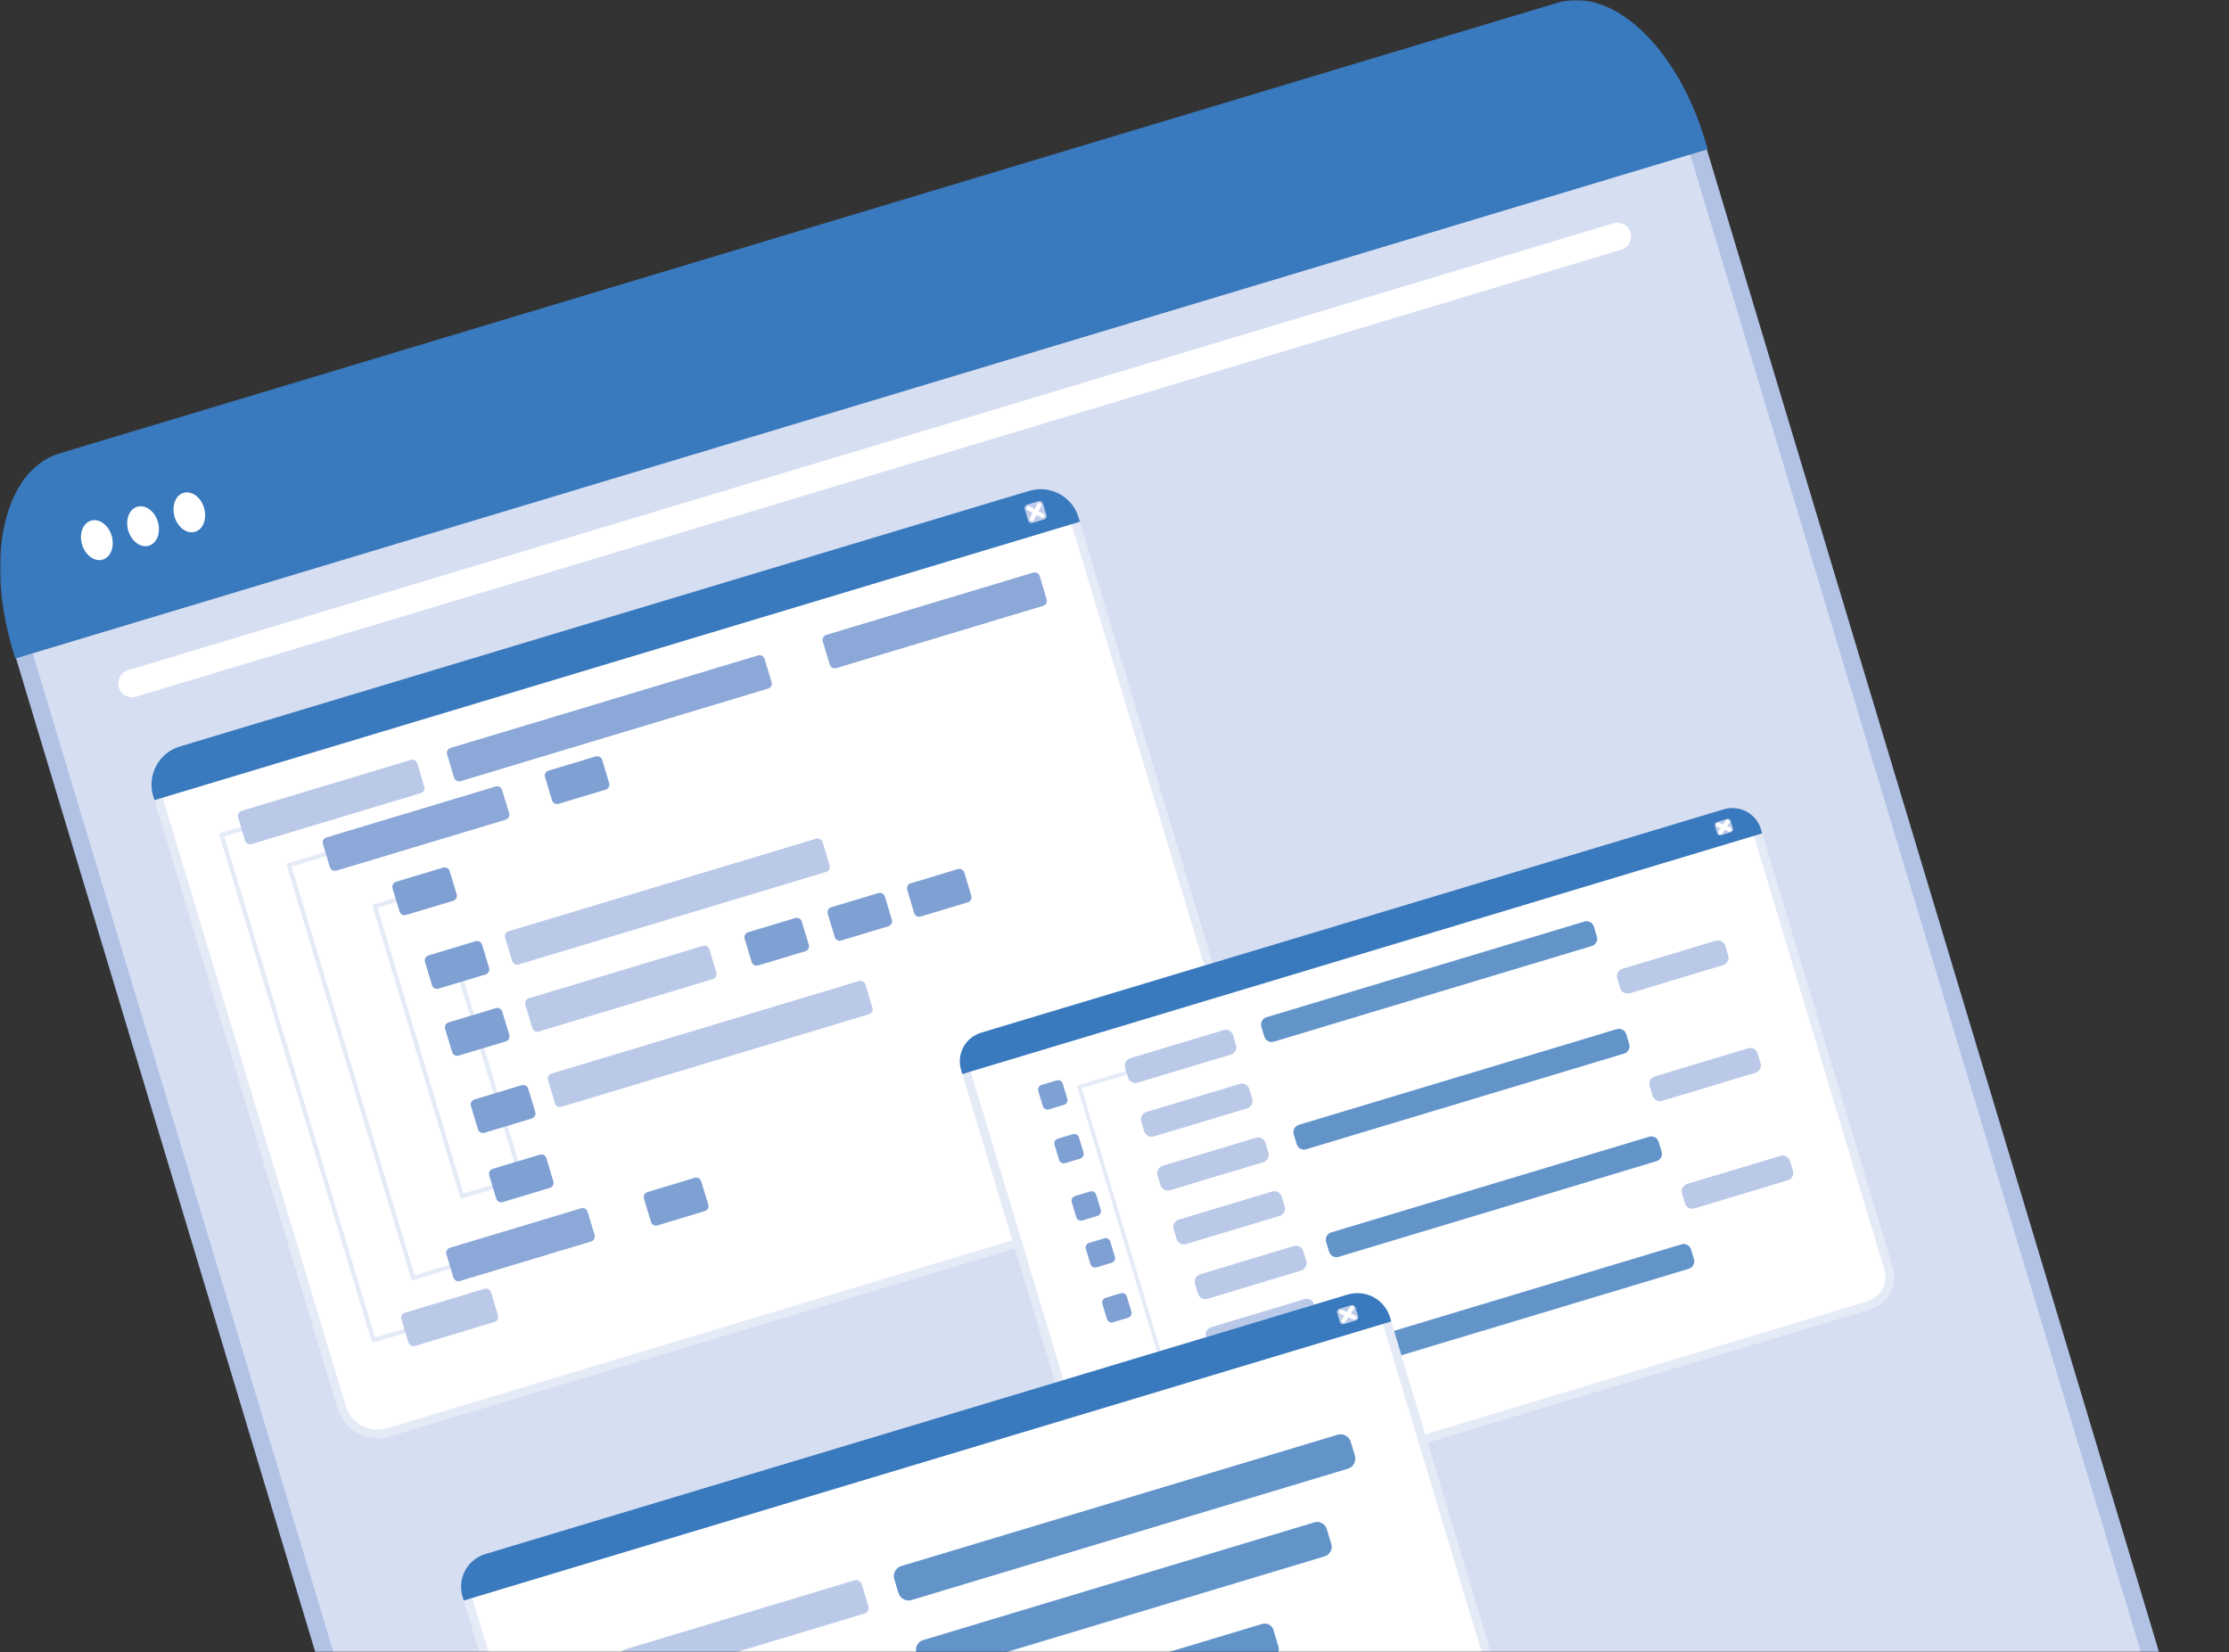 <svg width="715" height="530" viewBox="0 0 715 530" fill="none" xmlns="http://www.w3.org/2000/svg">
<rect x="0" y="0" width="715" height="530" fill="#333333" stroke="none"/>
<mask id="mask0_408_164" style="mask-type:alpha" maskUnits="userSpaceOnUse" x="0" y="0" width="715" height="530">
<rect width="715" height="530" fill="#D9D9D9"/>
</mask>
<g mask="url(#mask0_408_164)">
<path d="M544.18 46.6L708.32 592.06C716.84 620.36 710.93 647.16 695.13 651.93L215.46 796.47C199.65 801.23 179.94 782.14 171.41 753.83L7.17 208.21C-1.35 179.9 4.55 153.09 20.36 148.33L500.14 4C516 -0.8 535.66 18.29 544.18 46.6Z" fill="#D6DEF2"/>
<path d="M216.26 799.14C207.6 801.74 197.84 798.34 188.76 789.56C180.11 781.18 173 768.78 168.76 754.64L4.49 209C0.24 194.87 -0.68 180.6 1.91 168.83C4.63 156.49 10.91 148.26 19.55 145.66L499.34 1.28C516.88 -4 537.76 15.55 546.86 45.79L711 591.26C720.09 621.49 713.48 649.26 695.94 654.6L216.26 799.14ZM21.16 151C14.53 153 9.63 159.76 7.37 170C5 180.89 5.85 194.16 9.84 207.4L174.09 753C178.09 766.24 184.67 777.79 192.65 785.51C200.2 792.83 208.02 795.76 214.65 793.76L694.33 649.25C708.39 645.02 713.57 619.19 705.65 592.86L541.51 47.4C533.58 21.07 515 2.4 501 6.63L21.16 151Z" fill="#B1C2E5"/>
<path d="M543.94 45.81L7 207.39C-1.39 179.52 4.42 153.13 20 148.44L500.58 3.82C516.14 -0.86 535.58 17.94 543.94 45.82V45.81Z" fill="#3979BD"/>
<path d="M547.8 47.88L4.91 211.25L4.02 208.25C-4.98 178.25 1.62 150.71 19.09 145.45L499.69 0.86C517.15 -4.4 537.89 14.96 546.91 44.92L547.8 47.88ZM9.11 203.52L540 43.76C531.8 19.58 514.57 2.83 501.43 6.76L20.87 151.41C7.73 155.36 2.6 178.83 9.11 203.52Z" fill="#3979BD"/>
<path d="M35.82 171.84C36.82 175.29 35.57 178.73 32.95 179.52C30.33 180.31 27.36 178.15 26.33 174.7C25.3 171.25 26.57 167.81 29.19 167.03C31.81 166.25 34.78 168.39 35.82 171.84Z" fill="white"/>
<path d="M50.64 167.38C51.64 170.83 50.39 174.27 47.77 175.06C45.15 175.85 42.18 173.69 41.15 170.24C40.12 166.79 41.39 163.35 44.01 162.57C46.63 161.79 49.6 163.93 50.64 167.38Z" fill="white"/>
<path d="M65.46 162.92C66.46 166.37 65.21 169.81 62.59 170.6C59.97 171.39 57 169.23 56 165.78C55 162.33 56.24 158.89 58.86 158.11C61.48 157.33 64.42 159.47 65.46 162.92Z" fill="white"/>
<path d="M329.802 159.009L58.79 240.574C52.391 242.5 48.764 249.249 50.69 255.648L109.592 451.356C111.518 457.755 118.267 461.381 124.666 459.456L395.677 377.89C402.077 375.964 405.703 369.216 403.777 362.816L344.875 167.108C342.949 160.709 336.201 157.083 329.802 159.009Z" fill="white"/>
<path d="M396.07 379.26L125.07 460.81C121.647 461.841 117.956 461.473 114.804 459.785C111.653 458.098 109.3 455.23 108.26 451.81L49.35 256.06C48.325 252.638 48.696 248.948 50.382 245.798C52.069 242.649 54.933 240.294 58.35 239.25L329.35 157.7C332.773 156.669 336.464 157.038 339.616 158.725C342.767 160.412 345.12 163.28 346.16 166.7L405.06 362.42C406.095 365.845 405.73 369.541 404.045 372.698C402.36 375.854 399.492 378.214 396.07 379.26V379.26ZM59.19 241.93C56.469 242.744 54.183 244.606 52.834 247.106C51.486 249.606 51.186 252.539 52 255.26L110.92 451C111.739 453.718 113.602 455.999 116.102 457.343C118.601 458.688 121.532 458.985 124.25 458.17L395.25 376.62C397.967 375.797 400.246 373.931 401.59 371.431C402.934 368.931 403.232 366 402.42 363.28L343.52 167.57C342.699 164.854 340.835 162.575 338.337 161.231C335.838 159.887 332.909 159.588 330.19 160.4L59.19 241.93Z" fill="#E5EAF7"/>
<path d="M344.66 166.43L50.48 255C49.612 252.116 49.925 249.005 51.35 246.352C52.776 243.698 55.196 241.719 58.08 240.85L330.51 158.85C331.939 158.419 333.439 158.274 334.923 158.424C336.408 158.573 337.849 159.014 339.163 159.721C340.478 160.427 341.64 161.387 342.583 162.543C343.526 163.699 344.232 165.031 344.66 166.46V166.43Z" fill="#3979BD"/>
<path d="M346.4 167.36L49.54 256.69L49.14 255.36C48.166 252.12 48.519 248.627 50.12 245.647C51.722 242.667 54.441 240.446 57.68 239.47L330.11 157.47C333.348 156.496 336.841 156.847 339.82 158.447C342.8 160.046 345.022 162.763 346 166L346.4 167.36ZM51.5 253.19L342.83 165.52C341.817 163.347 340.057 161.611 337.871 160.627C335.685 159.643 333.218 159.477 330.92 160.16L58.48 242.16C56.188 242.858 54.223 244.355 52.942 246.379C51.661 248.403 51.149 250.82 51.5 253.19V253.19Z" fill="#3979BD"/>
<path d="M331.23 167.75L334.888 166.649C335.496 166.466 335.841 165.824 335.658 165.216L334.557 161.558C334.374 160.95 333.732 160.605 333.124 160.788L329.466 161.889C328.858 162.072 328.514 162.714 328.697 163.322L329.797 166.98C329.981 167.588 330.622 167.933 331.23 167.75Z" fill="#BECCEA"/>
<path d="M331.18 167.15C331.092 167.178 331 167.186 330.909 167.176C330.817 167.166 330.729 167.137 330.65 167.09C330.569 167.048 330.496 166.99 330.438 166.92C330.38 166.849 330.336 166.768 330.31 166.68C330.284 166.592 330.276 166.5 330.286 166.409C330.296 166.318 330.325 166.23 330.37 166.15L332.76 161.7C332.802 161.619 332.86 161.547 332.93 161.488C333.001 161.429 333.082 161.385 333.169 161.358C333.257 161.331 333.349 161.322 333.44 161.331C333.531 161.34 333.619 161.367 333.7 161.41C333.787 161.454 333.865 161.516 333.927 161.591C333.99 161.666 334.036 161.753 334.063 161.847C334.09 161.941 334.098 162.039 334.085 162.136C334.073 162.233 334.04 162.326 333.99 162.41L331.6 166.86C331.499 167.004 331.35 167.107 331.18 167.15V167.15Z" fill="white"/>
<path d="M334.6 166.12C334.512 166.147 334.42 166.156 334.329 166.146C334.237 166.136 334.149 166.106 334.07 166.06L329.62 163.67C329.539 163.628 329.466 163.57 329.408 163.5C329.35 163.429 329.306 163.347 329.28 163.26C329.254 163.172 329.245 163.08 329.256 162.989C329.266 162.898 329.295 162.81 329.34 162.73C329.382 162.649 329.44 162.577 329.51 162.518C329.581 162.459 329.662 162.415 329.749 162.388C329.837 162.361 329.929 162.352 330.02 162.361C330.111 162.37 330.199 162.397 330.28 162.44L334.73 164.84C334.811 164.882 334.883 164.94 334.942 165.01C335.001 165.081 335.045 165.162 335.072 165.249C335.099 165.337 335.108 165.429 335.099 165.52C335.09 165.611 335.063 165.699 335.02 165.78C334.929 165.943 334.778 166.065 334.6 166.12V166.12Z" fill="white"/>
<path d="M100.27 259.8L71.27 268.53C71.18 268.561 71.086 268.574 70.991 268.568C70.897 268.562 70.805 268.536 70.72 268.493C70.636 268.45 70.561 268.39 70.5 268.318C70.44 268.245 70.394 268.16 70.367 268.07C70.34 267.979 70.332 267.884 70.343 267.79C70.353 267.695 70.383 267.604 70.43 267.522C70.477 267.44 70.54 267.368 70.616 267.311C70.692 267.254 70.778 267.213 70.87 267.19L99.87 258.46C100.045 258.417 100.229 258.442 100.385 258.532C100.542 258.621 100.657 258.767 100.709 258.939C100.76 259.112 100.743 259.297 100.662 259.457C100.58 259.618 100.44 259.74 100.27 259.8V259.8Z" fill="#E5EAF7"/>
<path d="M149.05 421.9L120.05 430.62C119.963 430.648 119.871 430.658 119.779 430.65C119.688 430.641 119.599 430.615 119.518 430.572C119.437 430.53 119.366 430.471 119.308 430.4C119.25 430.329 119.206 430.248 119.18 430.16C119.127 429.982 119.147 429.791 119.235 429.628C119.323 429.465 119.472 429.343 119.65 429.29L148.65 420.56C148.739 420.529 148.834 420.516 148.929 420.522C149.023 420.528 149.115 420.554 149.2 420.597C149.284 420.64 149.359 420.7 149.419 420.772C149.48 420.845 149.525 420.93 149.552 421.02C149.58 421.111 149.588 421.206 149.577 421.3C149.566 421.395 149.536 421.485 149.489 421.568C149.443 421.65 149.379 421.722 149.304 421.779C149.228 421.836 149.142 421.877 149.05 421.9V421.9Z" fill="#E5EAF7"/>
<path d="M120.05 430.62C119.963 430.648 119.871 430.658 119.779 430.65C119.688 430.642 119.599 430.615 119.518 430.572C119.438 430.53 119.366 430.471 119.308 430.4C119.25 430.33 119.206 430.248 119.18 430.16L70.4 268.06C70.357 267.885 70.382 267.701 70.472 267.545C70.561 267.388 70.707 267.273 70.879 267.221C71.052 267.17 71.237 267.187 71.397 267.268C71.558 267.35 71.68 267.49 71.74 267.66L120.52 429.76C120.546 429.847 120.554 429.939 120.545 430.03C120.535 430.12 120.508 430.208 120.464 430.288C120.42 430.368 120.361 430.439 120.29 430.495C120.219 430.552 120.137 430.595 120.05 430.62V430.62Z" fill="#E5EAF7"/>
<path d="M116.58 271.08L92.89 278.21C92.715 278.253 92.531 278.228 92.374 278.139C92.218 278.049 92.102 277.903 92.051 277.731C91.999 277.559 92.016 277.373 92.098 277.213C92.18 277.052 92.32 276.93 92.49 276.87L116.18 269.74C116.355 269.697 116.539 269.723 116.695 269.812C116.852 269.901 116.967 270.047 117.019 270.22C117.07 270.392 117.053 270.577 116.972 270.738C116.89 270.898 116.75 271.021 116.58 271.08Z" fill="#E5EAF7"/>
<path d="M156.43 403.49L132.74 410.62C132.565 410.663 132.381 410.638 132.225 410.548C132.068 410.459 131.953 410.313 131.901 410.141C131.85 409.968 131.867 409.783 131.948 409.623C132.03 409.462 132.17 409.34 132.34 409.28L156 402.16C156.169 402.127 156.345 402.158 156.493 402.247C156.641 402.336 156.751 402.476 156.802 402.641C156.852 402.806 156.84 402.984 156.768 403.141C156.696 403.297 156.568 403.422 156.41 403.49H156.43Z" fill="#E5EAF7"/>
<path d="M132.74 410.62C132.562 410.673 132.371 410.653 132.208 410.565C132.045 410.477 131.923 410.327 131.87 410.15L92 277.74C91.957 277.565 91.982 277.381 92.072 277.224C92.161 277.068 92.307 276.952 92.479 276.901C92.652 276.849 92.837 276.866 92.998 276.948C93.158 277.03 93.28 277.17 93.34 277.34L133.19 409.75C133.244 409.925 133.227 410.114 133.143 410.277C133.058 410.439 132.914 410.562 132.74 410.62Z" fill="#E5EAF7"/>
<path d="M137.07 286.41L120.43 291.41C120.254 291.463 120.063 291.444 119.901 291.357C119.739 291.27 119.618 291.121 119.565 290.945C119.512 290.769 119.531 290.579 119.618 290.416C119.706 290.254 119.854 290.133 120.03 290.08L136.67 285.08C136.845 285.037 137.029 285.063 137.186 285.152C137.342 285.241 137.458 285.387 137.509 285.559C137.56 285.732 137.544 285.917 137.462 286.078C137.38 286.238 137.24 286.361 137.07 286.42V286.41Z" fill="#E5EAF7"/>
<path d="M165.05 379.41L148.42 384.41C148.242 384.463 148.051 384.443 147.888 384.355C147.725 384.267 147.603 384.118 147.55 383.94C147.497 383.765 147.516 383.576 147.602 383.415C147.688 383.254 147.835 383.133 148.01 383.08L164.65 378.08C164.739 378.049 164.834 378.036 164.929 378.042C165.023 378.048 165.115 378.074 165.2 378.117C165.284 378.16 165.359 378.22 165.42 378.292C165.48 378.365 165.525 378.45 165.553 378.54C165.58 378.631 165.588 378.726 165.577 378.82C165.566 378.915 165.537 379.006 165.49 379.088C165.443 379.17 165.379 379.242 165.304 379.299C165.228 379.356 165.142 379.397 165.05 379.42V379.41Z" fill="#E5EAF7"/>
<path d="M148.42 384.41C148.242 384.463 148.051 384.443 147.888 384.355C147.725 384.267 147.603 384.118 147.55 383.94L119.55 290.94C119.497 290.762 119.517 290.571 119.605 290.408C119.693 290.245 119.842 290.123 120.02 290.07C120.107 290.042 120.199 290.032 120.291 290.04C120.382 290.049 120.47 290.075 120.551 290.118C120.632 290.16 120.704 290.219 120.762 290.29C120.82 290.361 120.864 290.442 120.89 290.53L148.89 383.53C148.919 383.619 148.93 383.712 148.922 383.805C148.914 383.898 148.887 383.988 148.843 384.07C148.799 384.153 148.739 384.225 148.666 384.284C148.594 384.342 148.51 384.385 148.42 384.41V384.41Z" fill="#E5EAF7"/>
<path d="M167.39 378.7C167.303 378.726 167.211 378.734 167.12 378.725C167.03 378.715 166.942 378.688 166.862 378.644C166.782 378.6 166.711 378.541 166.654 378.47C166.598 378.399 166.555 378.317 166.53 378.23L145.92 309.76C145.867 309.582 145.887 309.391 145.975 309.228C146.063 309.065 146.212 308.943 146.39 308.89C146.477 308.862 146.569 308.852 146.66 308.86C146.752 308.868 146.84 308.895 146.921 308.937C147.002 308.98 147.074 309.039 147.132 309.11C147.19 309.18 147.234 309.262 147.26 309.35L167.86 377.83C167.913 378.007 167.893 378.199 167.805 378.362C167.717 378.525 167.567 378.647 167.39 378.7V378.7Z" fill="#E5EAF7"/>
<path d="M131.765 243.78L77.481 260.118C76.598 260.384 76.097 261.315 76.363 262.198L78.608 269.658C78.874 270.541 79.805 271.041 80.688 270.776L134.973 254.438C135.856 254.172 136.357 253.24 136.091 252.357L133.846 244.898C133.58 244.015 132.649 243.514 131.765 243.78Z" fill="#BAC9E8"/>
<path d="M158.982 252.313L104.697 268.651C103.814 268.917 103.313 269.848 103.579 270.731L105.824 278.191C106.09 279.074 107.021 279.575 107.905 279.309L162.189 262.971C163.073 262.705 163.573 261.774 163.307 260.891L161.062 253.431C160.796 252.548 159.865 252.047 158.982 252.313Z" fill="#8CA8D8"/>
<path d="M142.158 278.318L127.028 282.872C126.145 283.138 125.645 284.069 125.91 284.952L128.156 292.412C128.421 293.295 129.353 293.795 130.236 293.53L145.366 288.976C146.249 288.71 146.749 287.779 146.483 286.896L144.238 279.436C143.973 278.553 143.041 278.052 142.158 278.318Z" fill="#7FA0D3"/>
<path d="M191.085 242.66L175.955 247.213C175.072 247.479 174.572 248.41 174.837 249.293L177.083 256.753C177.348 257.636 178.28 258.137 179.163 257.871L194.293 253.317C195.176 253.051 195.676 252.12 195.41 251.237L193.165 243.777C192.9 242.894 191.968 242.394 191.085 242.66Z" fill="#7FA0D3"/>
<path d="M255.112 294.499L239.982 299.053C239.099 299.319 238.598 300.25 238.864 301.133L241.109 308.593C241.375 309.476 242.306 309.976 243.19 309.711L258.319 305.157C259.202 304.891 259.703 303.96 259.437 303.077L257.192 295.617C256.926 294.734 255.995 294.234 255.112 294.499Z" fill="#7FA0D3"/>
<path d="M281.76 286.489L266.63 291.043C265.747 291.308 265.246 292.24 265.512 293.123L267.757 300.583C268.023 301.466 268.954 301.966 269.838 301.7L284.967 297.147C285.85 296.881 286.351 295.95 286.085 295.066L283.84 287.607C283.574 286.724 282.643 286.223 281.76 286.489Z" fill="#7FA0D3"/>
<path d="M307.248 278.808L292.118 283.362C291.235 283.628 290.734 284.559 291 285.442L293.245 292.902C293.511 293.785 294.442 294.286 295.326 294.02L310.455 289.466C311.338 289.2 311.839 288.269 311.573 287.386L309.328 279.926C309.062 279.043 308.131 278.543 307.248 278.808Z" fill="#7FA0D3"/>
<path d="M222.845 377.836L207.677 382.418C206.792 382.685 206.291 383.62 206.559 384.505L208.818 391.983C209.085 392.869 210.02 393.37 210.905 393.102L226.073 388.52C226.959 388.253 227.459 387.318 227.192 386.433L224.933 378.954C224.665 378.069 223.731 377.568 222.845 377.836Z" fill="#7FA0D3"/>
<path d="M173.175 370.413L158.046 374.967C157.162 375.233 156.662 376.164 156.928 377.047L159.173 384.507C159.439 385.39 160.37 385.891 161.253 385.625L176.383 381.071C177.266 380.805 177.767 379.874 177.501 378.991L175.256 371.531C174.99 370.648 174.058 370.148 173.175 370.413Z" fill="#7FA0D3"/>
<path d="M167.346 348.128L152.178 352.71C151.293 352.977 150.792 353.912 151.059 354.797L153.319 362.275C153.586 363.161 154.521 363.662 155.406 363.394L170.574 358.812C171.46 358.545 171.96 357.61 171.693 356.725L169.434 349.246C169.166 348.361 168.232 347.86 167.346 348.128Z" fill="#7FA0D3"/>
<path d="M159.033 323.422L143.903 327.976C143.02 328.242 142.519 329.173 142.785 330.056L145.03 337.516C145.296 338.399 146.228 338.899 147.111 338.633L162.24 334.08C163.124 333.814 163.624 332.883 163.358 332L161.113 324.54C160.847 323.657 159.916 323.156 159.033 323.422Z" fill="#7FA0D3"/>
<path d="M152.564 301.939L137.434 306.492C136.551 306.758 136.051 307.69 136.316 308.573L138.562 316.032C138.827 316.915 139.759 317.416 140.642 317.15L155.772 312.597C156.655 312.331 157.155 311.399 156.889 310.516L154.644 303.057C154.379 302.174 153.447 301.673 152.564 301.939Z" fill="#7FA0D3"/>
<path d="M186.415 387.613L144.311 400.285C143.427 400.551 142.927 401.482 143.193 402.365L145.438 409.825C145.704 410.708 146.635 411.208 147.518 410.943L189.623 398.271C190.506 398.005 191.006 397.073 190.74 396.19L188.495 388.731C188.23 387.847 187.298 387.347 186.415 387.613Z" fill="#8CA8D8"/>
<path d="M155.417 413.434L129.878 421.12C128.995 421.386 128.495 422.318 128.761 423.201L131.006 430.66C131.271 431.543 132.203 432.044 133.086 431.778L158.625 424.092C159.508 423.826 160.008 422.895 159.742 422.011L157.497 414.552C157.232 413.669 156.3 413.168 155.417 413.434Z" fill="#BAC9E8"/>
<path d="M243.176 210.247L144.536 239.934C143.653 240.2 143.152 241.131 143.418 242.014L145.663 249.474C145.929 250.357 146.861 250.857 147.744 250.592L246.383 220.904C247.266 220.639 247.767 219.707 247.501 218.824L245.256 211.365C244.99 210.481 244.059 209.981 243.176 210.247Z" fill="#8CA8D8"/>
<path d="M275.531 314.711L176.892 344.398C176.008 344.664 175.508 345.595 175.774 346.479L178.019 353.938C178.285 354.821 179.216 355.322 180.099 355.056L278.739 325.369C279.622 325.103 280.122 324.172 279.857 323.288L277.611 315.829C277.346 314.946 276.414 314.445 275.531 314.711Z" fill="#BAC9E8"/>
<path d="M225.478 303.431L169.623 320.241C168.74 320.507 168.239 321.439 168.505 322.322L170.75 329.781C171.016 330.664 171.947 331.165 172.83 330.899L228.686 314.089C229.569 313.823 230.069 312.891 229.803 312.008L227.558 304.549C227.293 303.666 226.361 303.165 225.478 303.431Z" fill="#BAC9E8"/>
<path d="M261.788 269.058L163.148 298.745C162.265 299.011 161.765 299.942 162.03 300.825L164.275 308.285C164.541 309.168 165.473 309.668 166.356 309.403L264.995 279.715C265.878 279.45 266.379 278.518 266.113 277.635L263.868 270.176C263.602 269.292 262.671 268.792 261.788 269.058Z" fill="#BAC9E8"/>
<path d="M331.413 183.696L265.034 203.673C264.151 203.939 263.65 204.871 263.916 205.754L266.161 213.213C266.427 214.097 267.358 214.597 268.242 214.331L334.62 194.353C335.504 194.088 336.004 193.156 335.738 192.273L333.493 184.814C333.227 183.93 332.296 183.43 331.413 183.696Z" fill="#8CA8D8"/>
<path d="M552.049 261.298L316.391 332.223C311.351 333.74 308.495 339.055 310.012 344.095L351.904 483.288C353.421 488.328 358.736 491.184 363.776 489.667L599.434 418.742C604.474 417.225 607.33 411.91 605.813 406.87L563.921 267.677C562.404 262.637 557.089 259.781 552.049 261.298Z" fill="white"/>
<path d="M599.82 420.11L364.17 491C361.394 491.834 358.401 491.533 355.848 490.162C353.294 488.792 351.389 486.464 350.55 483.69L308.67 344.52C308.257 343.145 308.12 341.702 308.265 340.274C308.41 338.846 308.835 337.46 309.516 336.197C310.197 334.933 311.119 333.815 312.232 332.908C313.345 332.001 314.625 331.322 316 330.91L551.64 260C554.417 259.183 557.403 259.493 559.953 260.863C562.503 262.233 564.409 264.553 565.26 267.32L607.14 406.5C607.97 409.275 607.666 412.267 606.294 414.818C604.922 417.37 602.593 419.273 599.82 420.11V420.11ZM316.82 333.58C314.754 334.204 313.02 335.622 311.998 337.523C310.977 339.424 310.751 341.652 311.37 343.72L353.23 482.9C353.852 484.965 355.268 486.699 357.167 487.721C359.067 488.742 361.294 488.969 363.36 488.35L599 417.44C601.066 416.816 602.8 415.397 603.821 413.497C604.843 411.596 605.069 409.367 604.45 407.3L562.58 268.11C561.956 266.047 560.539 264.315 558.64 263.295C556.741 262.275 554.515 262.05 552.45 262.67L316.82 333.58Z" fill="#E5EAF7"/>
<path d="M563.53 266.41L309.61 342.81C309.301 341.783 309.197 340.705 309.304 339.638C309.412 338.571 309.729 337.536 310.237 336.591C310.745 335.646 311.434 334.811 312.265 334.133C313.096 333.455 314.053 332.948 315.08 332.64L553.35 260.94C554.378 260.63 555.456 260.526 556.524 260.634C557.592 260.741 558.628 261.058 559.573 261.566C560.519 262.074 561.355 262.763 562.033 263.594C562.712 264.425 563.221 265.382 563.53 266.41V266.41Z" fill="#3979BD"/>
<path d="M565.27 267.34L308.68 344.55L308.28 343.22C307.552 340.791 307.816 338.172 309.016 335.937C310.216 333.703 312.253 332.035 314.68 331.3L553 259.6C555.421 258.887 558.026 259.16 560.248 260.358C562.469 261.557 564.127 263.585 564.86 266L565.27 267.34ZM310.69 341L561.69 265.48C560.941 264.119 559.749 263.055 558.312 262.466C556.875 261.876 555.279 261.796 553.79 262.24L315.49 334C314.013 334.446 312.732 335.383 311.859 336.656C310.986 337.929 310.574 339.461 310.69 341V341Z" fill="#3979BD"/>
<path d="M551.939 267.955L555.281 266.949C555.757 266.806 556.027 266.304 555.883 265.828L555.131 263.328C554.988 262.852 554.486 262.583 554.01 262.726L550.668 263.732C550.192 263.875 549.922 264.377 550.066 264.853L550.818 267.352C550.961 267.828 551.463 268.098 551.939 267.955Z" fill="#BECCEA"/>
<path d="M552.08 267.66C551.981 267.687 551.877 267.694 551.775 267.678C551.674 267.662 551.577 267.626 551.49 267.57C551.41 267.518 551.341 267.451 551.288 267.373C551.234 267.294 551.197 267.206 551.178 267.112C551.16 267.019 551.16 266.923 551.179 266.83C551.198 266.737 551.236 266.648 551.29 266.57L553.51 263.23C553.558 263.147 553.624 263.074 553.702 263.018C553.781 262.962 553.87 262.923 553.965 262.904C554.059 262.885 554.157 262.887 554.251 262.908C554.345 262.93 554.433 262.972 554.51 263.03C554.592 263.079 554.663 263.146 554.719 263.224C554.774 263.303 554.812 263.392 554.831 263.486C554.85 263.58 554.849 263.677 554.828 263.771C554.807 263.864 554.767 263.953 554.71 264.03L552.5 267.38C552.398 267.52 552.249 267.62 552.08 267.66Z" fill="white"/>
<path d="M555 266.77C554.848 266.825 554.682 266.825 554.53 266.77L550.83 265.2C550.678 265.116 550.563 264.978 550.506 264.814C550.45 264.65 550.457 264.47 550.525 264.311C550.594 264.151 550.719 264.023 550.877 263.951C551.035 263.878 551.214 263.867 551.38 263.92L555.07 265.49C555.154 265.525 555.231 265.576 555.296 265.641C555.36 265.706 555.411 265.783 555.445 265.868C555.48 265.952 555.497 266.043 555.496 266.134C555.495 266.226 555.476 266.316 555.44 266.4C555.397 266.489 555.336 266.568 555.26 266.632C555.184 266.696 555.095 266.743 555 266.77Z" fill="white"/>
<path d="M338.964 346.584L334.09 348.051C333.27 348.298 332.806 349.163 333.053 349.982L334.52 354.856C334.766 355.676 335.631 356.141 336.451 355.894L341.325 354.427C342.144 354.18 342.609 353.316 342.362 352.496L340.895 347.622C340.648 346.802 339.784 346.338 338.964 346.584Z" fill="#7FA0D3"/>
<path d="M344.165 363.834L339.291 365.301C338.471 365.548 338.007 366.412 338.253 367.232L339.72 372.106C339.967 372.926 340.832 373.39 341.651 373.143L346.525 371.676C347.345 371.43 347.809 370.565 347.563 369.745L346.096 364.871C345.849 364.052 344.985 363.587 344.165 363.834Z" fill="#7FA0D3"/>
<path d="M349.697 382.21L344.823 383.677C344.004 383.924 343.539 384.789 343.786 385.608L345.253 390.482C345.499 391.302 346.364 391.767 347.184 391.52L352.058 390.053C352.877 389.806 353.342 388.942 353.095 388.122L351.628 383.248C351.382 382.428 350.517 381.964 349.697 382.21Z" fill="#7FA0D3"/>
<path d="M354.223 397.256L349.349 398.723C348.529 398.97 348.064 399.834 348.311 400.654L349.778 405.528C350.025 406.348 350.889 406.812 351.709 406.566L356.583 405.099C357.403 404.852 357.867 403.988 357.62 403.168L356.153 398.294C355.907 397.474 355.042 397.01 354.223 397.256Z" fill="#7FA0D3"/>
<path d="M359.526 414.881L354.652 416.348C353.832 416.595 353.367 417.459 353.614 418.279L355.081 423.153C355.328 423.973 356.192 424.437 357.012 424.191L361.886 422.724C362.706 422.477 363.17 421.613 362.924 420.793L361.457 415.919C361.21 415.099 360.345 414.635 359.526 414.881Z" fill="#7FA0D3"/>
<path d="M366.89 343.1L346.36 349.28C346.213 349.306 346.061 349.277 345.934 349.199C345.807 349.121 345.712 348.999 345.669 348.856C345.626 348.713 345.637 348.559 345.7 348.423C345.763 348.287 345.873 348.18 346.01 348.12L366.54 341.94C366.694 341.897 366.859 341.915 366.999 341.992C367.139 342.068 367.244 342.197 367.29 342.35C367.315 342.426 367.324 342.505 367.317 342.584C367.31 342.663 367.287 342.74 367.25 342.81C367.212 342.88 367.161 342.942 367.099 342.992C367.038 343.042 366.966 343.078 366.89 343.1V343.1Z" fill="#E5EAF7"/>
<path d="M401.42 457.84L380.89 464C380.736 464.043 380.572 464.025 380.431 463.948C380.291 463.871 380.186 463.743 380.14 463.59C380.117 463.514 380.109 463.435 380.117 463.356C380.124 463.278 380.147 463.201 380.184 463.132C380.222 463.062 380.272 463 380.333 462.95C380.394 462.9 380.464 462.863 380.54 462.84L401.07 456.66C401.224 456.616 401.389 456.635 401.529 456.711C401.669 456.788 401.774 456.917 401.82 457.07C401.848 457.146 401.859 457.228 401.854 457.309C401.849 457.391 401.826 457.47 401.789 457.542C401.751 457.615 401.699 457.679 401.636 457.73C401.572 457.781 401.499 457.818 401.42 457.84V457.84Z" fill="#E5EAF7"/>
<path d="M380.89 464C380.736 464.044 380.571 464.025 380.431 463.948C380.291 463.872 380.186 463.743 380.14 463.59L345.61 348.87C345.587 348.795 345.579 348.715 345.587 348.637C345.594 348.558 345.617 348.482 345.654 348.412C345.691 348.342 345.742 348.281 345.803 348.231C345.864 348.181 345.934 348.143 346.01 348.12C346.165 348.076 346.331 348.094 346.473 348.171C346.615 348.248 346.722 348.376 346.77 348.53L381.3 463.26C381.338 463.412 381.317 463.574 381.241 463.711C381.165 463.848 381.039 463.952 380.89 464V464Z" fill="#E5EAF7"/>
<path d="M392.483 330.463L362.54 339.475C361.244 339.865 360.51 341.231 360.9 342.527L361.848 345.677C362.238 346.973 363.605 347.707 364.9 347.317L394.844 338.305C396.139 337.915 396.874 336.549 396.484 335.253L395.536 332.103C395.146 330.807 393.779 330.073 392.483 330.463Z" fill="#BAC9E8"/>
<path opacity="0.8" d="M508.221 295.636L406.25 326.326C404.954 326.716 404.22 328.083 404.61 329.378L405.558 332.529C405.948 333.824 407.314 334.559 408.61 334.169L510.582 303.479C511.877 303.089 512.612 301.722 512.222 300.427L511.274 297.276C510.884 295.98 509.517 295.246 508.221 295.636Z" fill="#3B7ABD"/>
<path opacity="0.8" d="M518.606 330.148L416.634 360.838C415.339 361.228 414.604 362.594 414.994 363.89L415.943 367.04C416.333 368.336 417.699 369.07 418.995 368.68L520.966 337.99C522.262 337.6 522.996 336.234 522.606 334.938L521.658 331.788C521.268 330.492 519.902 329.758 518.606 330.148Z" fill="#3B7ABD"/>
<path opacity="0.8" d="M528.994 364.662L427.023 395.352C425.727 395.741 424.993 397.108 425.383 398.404L426.331 401.554C426.721 402.85 428.087 403.584 429.383 403.194L531.355 372.504C532.65 372.114 533.385 370.748 532.995 369.452L532.046 366.302C531.657 365.006 530.29 364.272 528.994 364.662Z" fill="#3B7ABD"/>
<path opacity="0.8" d="M539.379 399.173L437.407 429.863C436.112 430.253 435.377 431.62 435.767 432.915L436.716 436.066C437.105 437.361 438.472 438.096 439.768 437.706L541.739 407.016C543.035 406.626 543.769 405.259 543.379 403.964L542.431 400.813C542.041 399.518 540.675 398.783 539.379 399.173Z" fill="#3B7ABD"/>
<path d="M397.677 347.724L367.734 356.736C366.439 357.126 365.704 358.493 366.094 359.788L367.042 362.939C367.432 364.235 368.799 364.969 370.095 364.579L400.038 355.567C401.334 355.177 402.068 353.81 401.678 352.515L400.73 349.364C400.34 348.069 398.973 347.334 397.677 347.724Z" fill="#BAC9E8"/>
<path d="M402.872 364.986L372.928 373.998C371.633 374.388 370.898 375.754 371.288 377.05L372.237 380.201C372.626 381.496 373.993 382.23 375.289 381.841L405.232 372.829C406.528 372.439 407.262 371.072 406.872 369.776L405.924 366.626C405.534 365.33 404.167 364.596 402.872 364.986Z" fill="#BAC9E8"/>
<path d="M408.062 382.236L378.119 391.248C376.823 391.637 376.089 393.004 376.479 394.3L377.427 397.45C377.817 398.746 379.184 399.48 380.479 399.09L410.423 390.078C411.718 389.688 412.453 388.322 412.063 387.026L411.114 383.876C410.724 382.58 409.358 381.846 408.062 382.236Z" fill="#BAC9E8"/>
<path d="M414.993 399.73L384.974 408.798C383.675 409.191 382.94 410.562 383.332 411.861L384.286 415.019C384.679 416.318 386.05 417.053 387.349 416.661L417.368 407.592C418.667 407.2 419.402 405.829 419.009 404.53L418.055 401.371C417.663 400.072 416.292 399.338 414.993 399.73Z" fill="#BAC9E8"/>
<path d="M418.448 416.75L388.504 425.762C387.209 426.152 386.474 427.519 386.864 428.814L387.812 431.965C388.202 433.26 389.569 433.995 390.865 433.605L420.808 424.593C422.104 424.203 422.838 422.836 422.448 421.541L421.5 418.39C421.11 417.095 419.743 416.36 418.448 416.75Z" fill="#BAC9E8"/>
<path d="M423.642 434.002L393.698 443.014C392.403 443.404 391.668 444.771 392.058 446.066L393.007 449.217C393.397 450.512 394.763 451.247 396.059 450.857L426.002 441.845C427.298 441.455 428.032 440.088 427.642 438.793L426.694 435.642C426.304 434.347 424.937 433.612 423.642 434.002Z" fill="#BAC9E8"/>
<path d="M550.359 301.779L520.416 310.791C519.12 311.181 518.386 312.547 518.776 313.843L519.724 316.994C520.114 318.289 521.481 319.023 522.776 318.633L552.72 309.622C554.015 309.232 554.75 307.865 554.36 306.569L553.412 303.419C553.022 302.123 551.655 301.389 550.359 301.779Z" fill="#BAC9E8"/>
<path d="M560.745 336.293L530.801 345.305C529.506 345.695 528.771 347.062 529.161 348.357L530.11 351.508C530.5 352.803 531.866 353.538 533.162 353.148L563.105 344.136C564.401 343.746 565.135 342.379 564.745 341.084L563.797 337.933C563.407 336.638 562.04 335.903 560.745 336.293Z" fill="#BAC9E8"/>
<path d="M571.13 370.798L541.186 379.81C539.891 380.199 539.156 381.566 539.546 382.862L540.495 386.012C540.885 387.308 542.251 388.042 543.547 387.652L573.49 378.64C574.786 378.25 575.52 376.884 575.13 375.588L574.182 372.438C573.792 371.142 572.425 370.408 571.13 370.798Z" fill="#BAC9E8"/>
<path d="M431.219 417.054L157.584 499.409C151.729 501.171 148.412 507.345 150.174 513.199L198.815 674.818C200.577 680.673 206.752 683.99 212.606 682.228L486.242 599.873C492.096 598.111 495.414 591.937 493.652 586.083L445.01 424.464C443.248 418.609 437.074 415.292 431.219 417.054Z" fill="white"/>
<path d="M486.62 601.24L213 683.58C209.835 684.529 206.422 684.184 203.511 682.621C200.599 681.057 198.427 678.403 197.47 675.24L148.81 513.62C147.864 510.453 148.212 507.041 149.777 504.13C151.342 501.219 153.997 499.047 157.16 498.09L430.8 415.74C433.967 414.794 437.379 415.142 440.29 416.707C443.201 418.272 445.373 420.927 446.33 424.09L495 585.71C495.945 588.881 495.593 592.297 494.022 595.208C492.451 598.12 489.789 600.289 486.62 601.24V601.24ZM158 500.76C155.557 501.502 153.506 503.18 152.294 505.428C151.082 507.675 150.808 510.311 151.53 512.76L200.16 674.38C200.903 676.823 202.58 678.875 204.827 680.088C207.074 681.302 209.71 681.579 212.16 680.86L485.81 598.52C488.263 597.776 490.321 596.09 491.534 593.831C492.746 591.573 493.015 588.926 492.28 586.47L443.66 424.89C442.916 422.437 441.23 420.379 438.971 419.166C436.713 417.954 434.066 417.685 431.61 418.42L158 500.76Z" fill="#E5EAF7"/>
<path d="M444.54 423L149.7 511.7C149.34 510.507 149.218 509.255 149.343 508.015C149.467 506.775 149.834 505.571 150.424 504.473C151.014 503.376 151.814 502.405 152.78 501.617C153.745 500.828 154.856 500.238 156.05 499.88L432.72 416.63C433.914 416.27 435.168 416.15 436.409 416.275C437.65 416.401 438.854 416.77 439.952 417.362C441.05 417.954 442.021 418.756 442.808 419.724C443.595 420.691 444.184 421.805 444.54 423V423Z" fill="#3979BD"/>
<path d="M446.28 423.91L148.76 513.44L148.36 512.1C147.532 509.335 147.835 506.355 149.202 503.813C150.568 501.271 152.887 499.375 155.65 498.54L432.32 415.29C435.082 414.462 438.06 414.764 440.6 416.128C443.14 417.493 445.035 419.81 445.87 422.57L446.28 423.91ZM150.75 509.91L442.68 422.06C441.825 420.359 440.398 419.014 438.649 418.261C436.901 417.507 434.944 417.394 433.12 417.94L156.45 501.22C154.628 501.771 153.058 502.945 152.016 504.538C150.973 506.131 150.525 508.04 150.75 509.93V509.91Z" fill="#3979BD"/>
<path d="M431.08 424.763L434.949 423.599C435.504 423.432 435.819 422.846 435.651 422.291L434.781 419.399C434.614 418.844 434.028 418.529 433.473 418.696L429.605 419.861C429.049 420.028 428.735 420.613 428.902 421.169L429.772 424.06C429.939 424.616 430.525 424.93 431.08 424.763Z" fill="#BECCEA"/>
<path d="M431.21 424.32C431.113 424.35 431.01 424.357 430.909 424.342C430.809 424.326 430.713 424.288 430.63 424.23C430.546 424.182 430.474 424.116 430.418 424.038C430.362 423.959 430.323 423.87 430.304 423.775C430.285 423.68 430.287 423.583 430.308 423.489C430.33 423.395 430.371 423.307 430.43 423.23L433 419.34C433.045 419.253 433.108 419.177 433.185 419.116C433.262 419.055 433.351 419.01 433.446 418.986C433.541 418.961 433.64 418.957 433.737 418.974C433.834 418.99 433.926 419.026 434.008 419.081C434.089 419.135 434.159 419.206 434.211 419.289C434.264 419.371 434.299 419.464 434.313 419.561C434.327 419.658 434.321 419.757 434.295 419.852C434.268 419.946 434.222 420.034 434.16 420.11L431.59 424C431.506 424.149 431.371 424.263 431.21 424.32V424.32Z" fill="white"/>
<path d="M434.64 423.29C434.488 423.345 434.322 423.345 434.17 423.29L429.88 421.47C429.717 421.393 429.591 421.256 429.526 421.088C429.462 420.92 429.465 420.733 429.535 420.567C429.604 420.401 429.735 420.269 429.9 420.196C430.065 420.124 430.251 420.118 430.42 420.18L434.71 422.01C434.794 422.045 434.871 422.096 434.935 422.161C435 422.226 435.051 422.303 435.085 422.388C435.12 422.472 435.137 422.563 435.136 422.654C435.135 422.746 435.116 422.836 435.08 422.92C435.037 423.009 434.976 423.089 434.9 423.152C434.824 423.216 434.735 423.263 434.64 423.29V423.29Z" fill="white"/>
<path d="M274.036 506.986L200.437 529.137C199.411 529.446 198.83 530.528 199.139 531.554L201.228 538.496C201.537 539.522 202.619 540.104 203.645 539.795L277.244 517.644C278.27 517.335 278.851 516.253 278.542 515.227L276.453 508.285C276.144 507.259 275.062 506.678 274.036 506.986Z" fill="#BAC9E8"/>
<path opacity="0.8" d="M429.056 460.264L289.127 502.378C287.334 502.918 286.318 504.808 286.857 506.601L288.186 511.016C288.726 512.808 290.616 513.824 292.409 513.285L432.339 471.171C434.132 470.631 435.148 468.74 434.608 466.947L433.28 462.533C432.74 460.74 430.849 459.724 429.056 460.264Z" fill="#3B7ABD"/>
<path opacity="0.8" d="M421.602 488.372L296.084 526.149C294.386 526.66 293.424 528.45 293.935 530.148L295.367 534.907C295.878 536.605 297.668 537.567 299.366 537.056L424.885 499.279C426.582 498.768 427.544 496.978 427.033 495.28L425.601 490.521C425.09 488.823 423.3 487.861 421.602 488.372Z" fill="#3B7ABD"/>
<path opacity="0.8" d="M404.871 520.951L303.397 551.491C301.863 551.952 300.994 553.57 301.456 555.104L303.067 560.456C303.528 561.99 305.146 562.859 306.68 562.398L408.153 531.857C409.687 531.396 410.556 529.778 410.095 528.245L408.484 522.892C408.022 521.358 406.405 520.489 404.871 520.951Z" fill="#3B7ABD"/>
<path d="M520.37 80L43.64 223.49C42.514 223.829 41.3 223.708 40.264 223.152C39.227 222.596 38.455 221.651 38.115 220.525C37.776 219.399 37.897 218.185 38.453 217.148C39.009 216.112 39.954 215.339 41.08 215L517.82 71.54C518.912 71.297 520.055 71.476 521.02 72.041C521.986 72.606 522.702 73.515 523.024 74.586C523.347 75.656 523.253 76.81 522.761 77.814C522.268 78.818 521.414 79.599 520.37 80V80Z" fill="white"/>
</g>
</svg>
